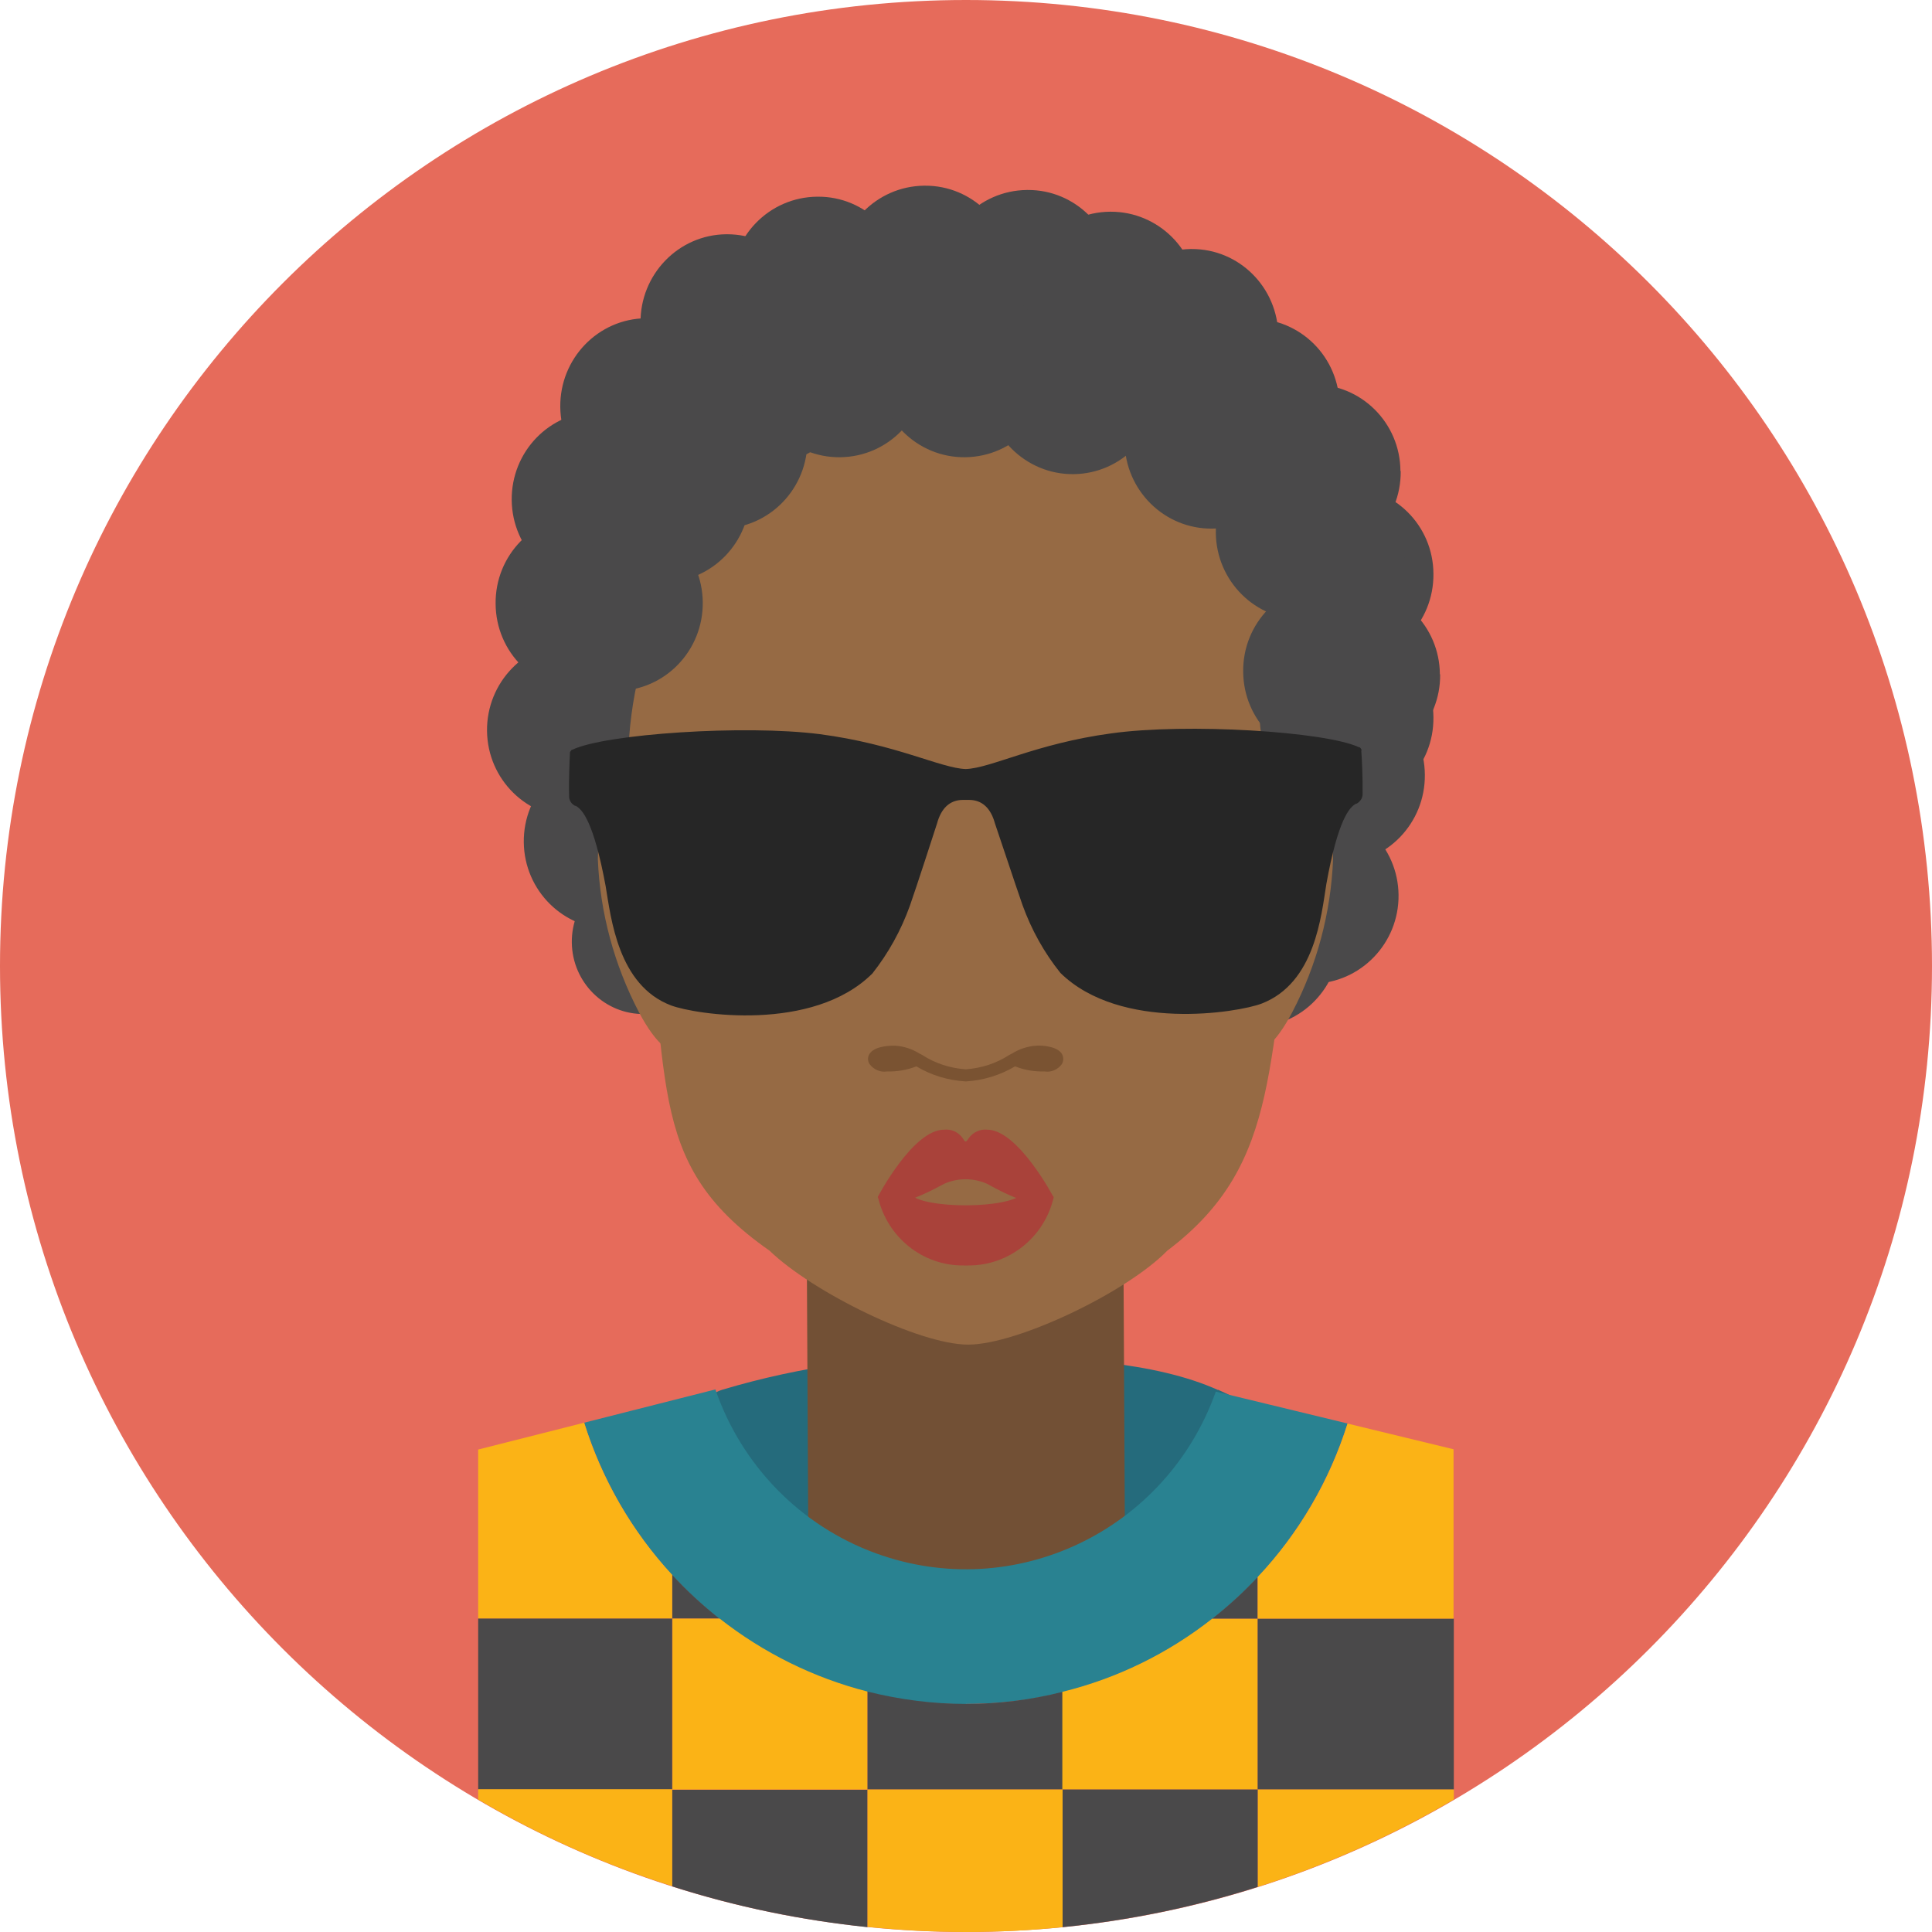 <?xml version="1.0" encoding="UTF-8"?><svg id="Layer_18" xmlns="http://www.w3.org/2000/svg" xmlns:xlink="http://www.w3.org/1999/xlink" viewBox="0 0 72 72"><defs><style>.cls-1{fill:none;}.cls-2{clip-path:url(#clippath);}.cls-3{fill:#fbb316;}.cls-4{fill:#e66b5b;}.cls-5{fill:#a9423a;}.cls-6{fill:#725035;}.cls-7{fill:#966a44;}.cls-8{fill:#298291;}.cls-9{fill:#4a494a;}.cls-10{fill:#262626;}.cls-11{fill:#256b7c;}.cls-12{fill:#7a5332;}</style><clipPath id="clippath"><rect class="cls-1" width="72" height="72"/></clipPath></defs><g id="Group_438"><g class="cls-2"><g id="Group_437"><path id="Path_540" class="cls-4" d="M72,36c0,19.89-16.12,36-36,36S0,55.88,0,36,16.12,0,36,0s36,16.12,36,36"/><path id="Path_541" class="cls-11" d="M45.39,51.79c2.07,.93,3.75,2.04,3.75,3.27,0,2.5-5.88,4.52-13.14,4.52s-13.14-2.02-13.14-4.52c0-.85,1.5-1.22,2.67-1.89,.61-.36,.52-1.1,1.39-1.38,2.95-.88,6.01-1.3,9.08-1.25,3.7,0,7.08,.22,9.39,1.26"/><path id="Path_542" class="cls-6" d="M41.94,60.7l-11.8,.04-.09-17.32,11.8-.04,.09,17.32Z"/><path id="Path_543" class="cls-8" d="M36,63.5c6.49,.02,12.24-4.21,14.22-10.45l-4.91-1.19c-1.85,5.2-7.52,7.9-12.66,6.03-2.81-1.02-5.01-3.27-5.99-6.11l-4.89,1.24c1.97,6.26,7.73,10.51,14.23,10.49"/><path id="Path_544" class="cls-9" d="M26.81,60.32c-.63-.5-1.22-1.04-1.76-1.63v1.63h1.76Z"/><path id="Path_545" class="cls-3" d="M25.05,58.69c-1.5-1.62-2.62-3.56-3.28-5.67l-3.95,1v6.3h7.23v-1.63Z"/><path id="Path_546" class="cls-3" d="M25.05,66.69h7.28v-3.65c-2-.51-3.88-1.44-5.51-2.72h-1.76v6.37Z"/><path id="Path_547" class="cls-9" d="M39.6,66.69v-3.64c-1.18,.3-2.39,.45-3.6,.45-1.24,0-2.47-.16-3.67-.46v3.65h7.27Z"/><path id="Path_548" class="cls-3" d="M46.87,66.69v-6.37h-1.69c-1.65,1.3-3.55,2.23-5.59,2.73v3.64h7.27Z"/><rect id="Rectangle_348" class="cls-9" x="46.87" y="60.32" width="7.31" height="6.37"/><rect id="Rectangle_349" class="cls-9" x="17.82" y="60.32" width="7.23" height="6.37"/><path id="Path_549" class="cls-9" d="M46.87,58.77c-.52,.56-1.09,1.08-1.69,1.55h1.69v-1.55Z"/><path id="Path_550" class="cls-3" d="M50.22,53.05c-.67,2.14-1.82,4.1-3.35,5.72v1.55h7.3v-6.31l-3.96-.96Z"/><path id="Path_551" class="cls-9" d="M25.05,66.69v3.61c2.37,.76,4.81,1.26,7.28,1.52v-5.12h-7.28Z"/><path id="Path_552" class="cls-3" d="M17.82,66.69v.37c2.28,1.35,4.71,2.43,7.23,3.23v-3.61h-7.23Z"/><path id="Path_553" class="cls-3" d="M46.87,66.69v3.63c2.55-.81,5-1.9,7.31-3.26v-.37h-7.31Z"/><path id="Path_554" class="cls-3" d="M32.33,66.69v5.12c1.22,.12,2.45,.19,3.67,.19,1.21,0,2.41-.06,3.6-.18v-5.13h-7.27Z"/><path id="Path_555" class="cls-9" d="M39.6,66.69v5.13c2.47-.25,4.91-.75,7.27-1.5v-3.63h-7.27Z"/><path id="Path_556" class="cls-9" d="M26.64,35.06c.02,1.49-1.16,2.71-2.63,2.73-1.47,.02-2.68-1.17-2.7-2.66-.02-1.49,1.16-2.71,2.63-2.73,.01,0,.02,0,.03,0,1.46-.01,2.65,1.17,2.66,2.65,0,0,0,0,0,0"/><path id="Path_557" class="cls-9" d="M25.99,31.32c.02,1.81-1.41,3.28-3.2,3.3-1.79,.02-3.25-1.43-3.27-3.23-.02-1.81,1.41-3.28,3.2-3.3,.01,0,.02,0,.03,0,1.77-.01,3.22,1.43,3.23,3.23,0,0,0,0,0,0"/><path id="Path_558" class="cls-9" d="M24.61,27.16c.02,1.8-1.41,3.29-3.19,3.31-1.78,.02-3.25-1.42-3.27-3.23-.02-1.8,1.41-3.29,3.19-3.31,.01,0,.03,0,.04,0,1.77,0,3.22,1.43,3.23,3.23"/><path id="Path_559" class="cls-9" d="M24.93,22.44c.02,1.81-1.42,3.28-3.2,3.3-1.79,.02-3.25-1.43-3.26-3.24-.02-1.81,1.42-3.28,3.2-3.3,.01,0,.02,0,.03,0,1.78,0,3.22,1.44,3.23,3.24"/><path id="Path_560" class="cls-9" d="M25.54,18.57c.02,1.81-1.41,3.29-3.2,3.3-1.79,.02-3.25-1.43-3.27-3.23-.02-1.81,1.41-3.29,3.2-3.3,.01,0,.02,0,.03,0,1.78-.01,3.22,1.43,3.24,3.23,0,0,0,0,0,0"/><path id="Path_561" class="cls-9" d="M27.34,15.09c.02,1.81-1.41,3.29-3.19,3.31-1.79,.02-3.25-1.42-3.27-3.23-.02-1.81,1.41-3.29,3.19-3.31,.01,0,.03,0,.04,0,1.77,0,3.22,1.44,3.23,3.23"/><path id="Path_562" class="cls-9" d="M30.33,11.96c.02,1.81-1.41,3.29-3.19,3.31s-3.25-1.42-3.27-3.23c-.02-1.81,1.41-3.29,3.19-3.31,.01,0,.02,0,.04,0,1.77,0,3.22,1.44,3.24,3.23"/><path id="Path_563" class="cls-9" d="M33.72,10.56c.02,1.81-1.41,3.28-3.2,3.3-1.79,.02-3.25-1.43-3.27-3.23-.02-1.81,1.41-3.28,3.2-3.3,.01,0,.02,0,.03,0,1.77-.01,3.22,1.43,3.24,3.23,0,0,0,0,0,0"/><path id="Path_564" class="cls-9" d="M37.71,10.15c.02,1.8-1.41,3.28-3.2,3.3-1.78,.02-3.25-1.43-3.27-3.23-.02-1.8,1.41-3.28,3.2-3.3,.01,0,.02,0,.03,0,1.77-.01,3.22,1.43,3.23,3.23,0,0,0,0,0,0"/><path id="Path_565" class="cls-9" d="M41.54,10.31c.02,1.81-1.41,3.28-3.2,3.3s-3.25-1.43-3.27-3.23c-.02-1.81,1.41-3.28,3.2-3.3,.01,0,.02,0,.03,0,1.77-.01,3.22,1.43,3.23,3.23,0,0,0,0,0,0"/><path id="Path_566" class="cls-9" d="M44.63,11.12c.02,1.8-1.41,3.28-3.2,3.3-1.78,.02-3.25-1.43-3.27-3.23-.02-1.8,1.41-3.28,3.2-3.3,.01,0,.02,0,.04,0,1.77,0,3.22,1.44,3.23,3.23h0"/><path id="Path_567" class="cls-9" d="M47.64,12.51c.02,1.8-1.41,3.28-3.19,3.31s-3.25-1.42-3.27-3.23c-.02-1.8,1.41-3.28,3.19-3.31,.01,0,.02,0,.03,0,1.78-.01,3.22,1.43,3.24,3.23"/><path id="Path_568" class="cls-9" d="M49.92,15.12c.02,1.8-1.42,3.28-3.2,3.3-1.78,.02-3.25-1.43-3.26-3.24-.02-1.8,1.42-3.28,3.2-3.3,0,0,.02,0,.03,0,1.77-.01,3.22,1.43,3.23,3.23,0,0,0,0,0,0"/><path id="Path_569" class="cls-9" d="M52.2,17.56c.02,1.8-1.41,3.28-3.2,3.3-1.78,.02-3.25-1.43-3.27-3.23-.02-1.8,1.41-3.28,3.2-3.3,.01,0,.02,0,.03,0,1.77-.01,3.22,1.43,3.23,3.22,0,0,0,0,0,0"/><path id="Path_570" class="cls-9" d="M53.42,21.38c.02,1.81-1.41,3.28-3.2,3.3-1.79,.02-3.25-1.43-3.27-3.23-.02-1.81,1.41-3.28,3.2-3.3,.01,0,.02,0,.04,0,1.78,0,3.22,1.44,3.23,3.23"/><path id="Path_571" class="cls-9" d="M53.67,25.13c.02,1.8-1.41,3.28-3.2,3.3-1.78,.02-3.25-1.43-3.27-3.23s1.41-3.28,3.2-3.3c.01,0,.02,0,.03,0,1.77-.01,3.22,1.44,3.23,3.23,0,0,0,0,0,0"/><path id="Path_572" class="cls-9" d="M53.1,28.87c.02,1.8-1.41,3.29-3.19,3.31-1.78,.02-3.25-1.42-3.27-3.23s1.41-3.29,3.19-3.31c.01,0,.03,0,.04,0,1.77,0,3.22,1.44,3.23,3.23"/><path id="Path_573" class="cls-9" d="M52.12,33.35c.02,1.8-1.41,3.28-3.19,3.31s-3.25-1.42-3.27-3.23c-.02-1.8,1.41-3.28,3.19-3.31,.01,0,.02,0,.03,0,1.77,0,3.22,1.44,3.24,3.23"/><path id="Path_574" class="cls-9" d="M49.92,34.98c.02,1.8-1.41,3.28-3.2,3.3-1.78,.02-3.25-1.43-3.27-3.23-.02-1.8,1.41-3.28,3.2-3.3,.01,0,.02,0,.03,0,1.77-.01,3.22,1.43,3.23,3.22,0,0,0,0,0,.01"/><path id="Path_575" class="cls-9" d="M52.84,24.93c-.05,9.34-7.57,16.87-16.81,16.82-9.23-.05-16.68-7.66-16.63-16.99,.05-9.3,7.52-16.82,16.72-16.82,9.26,.02,16.74,7.63,16.72,16.99"/><path id="Path_576" class="cls-7" d="M48.46,29.89c.67-.17,1.22,.5,1.22,2.13-.08,1.99-.6,3.94-1.52,5.7-1.3,2.47-2.27,1.58-2.61-.14-.04,.06-.09,.12-.12,.19,1.28-2.51,2.3-5.15,3.03-7.88"/><path id="Path_577" class="cls-7" d="M23.51,29.89c-.67-.17-1.22,.5-1.23,2.13,.08,1.99,.61,3.94,1.53,5.7,1.31,2.47,2.26,1.58,2.61-.14,.04,.06,.08,.12,.13,.19-1.29-2.51-2.3-5.15-3.03-7.88"/><path id="Path_578" class="cls-7" d="M36.04,15.41c-7.28,0-14.19,6.38-12.33,16.5,1.49,8.14,.1,11.3,4.97,14.7,1.58,1.53,5.57,3.5,7.4,3.5s5.91-1.95,7.42-3.5c4.39-3.31,3.62-7.24,4.96-14.7,1.75-9.69-5.14-16.5-12.42-16.5"/><path id="Path_579" class="cls-12" d="M39.55,39.24c-.23-.29-.86-.28-.93-.27-.32,.02-.63,.12-.9,.29l-.1,.05c-.49,.32-1.05,.5-1.63,.54-.58-.04-1.14-.22-1.63-.54l-.1-.05c-.27-.17-.58-.27-.9-.29-.07,0-.7-.02-.93,.27-.1,.12-.11,.29-.02,.42,.15,.2,.4,.31,.64,.27,.37,.01,.75-.05,1.1-.19,.55,.33,1.17,.52,1.82,.56h.04c.64-.04,1.26-.23,1.82-.56,.35,.14,.72,.2,1.1,.19,.25,.04,.49-.07,.64-.27,.08-.13,.07-.3-.02-.42"/><path id="Path_580" class="cls-9" d="M34.51,13.74c.02,1.81-1.41,3.28-3.2,3.3s-3.25-1.43-3.27-3.23c-.02-1.81,1.41-3.28,3.2-3.3,.01,0,.02,0,.03,0,1.78-.01,3.22,1.44,3.23,3.23h0"/><path id="Path_581" class="cls-9" d="M39.17,13.74c.02,1.81-1.41,3.28-3.2,3.3-1.79,.02-3.25-1.43-3.27-3.23-.02-1.81,1.41-3.28,3.2-3.3,.01,0,.02,0,.03,0,1.78-.01,3.22,1.44,3.24,3.23h0"/><path id="Path_582" class="cls-9" d="M43.21,14.37c.02,1.8-1.41,3.28-3.2,3.3-1.78,.02-3.25-1.43-3.27-3.23s1.41-3.28,3.2-3.3c.01,0,.02,0,.03,0,1.77-.01,3.22,1.44,3.23,3.23h0"/><path id="Path_583" class="cls-9" d="M48.38,16.39c.02,1.81-1.41,3.29-3.2,3.31s-3.25-1.43-3.27-3.23c-.02-1.81,1.41-3.29,3.2-3.31,.01,0,.03,0,.04,0,1.78,0,3.22,1.44,3.23,3.23"/><path id="Path_584" class="cls-9" d="M51.78,19.79c.02,1.81-1.41,3.28-3.2,3.3-1.79,.02-3.25-1.43-3.27-3.23-.02-1.81,1.41-3.28,3.2-3.3,.01,0,.02,0,.04,0,1.78,0,3.22,1.44,3.23,3.23,0,0,0,0,0,0"/><path id="Path_585" class="cls-9" d="M52.79,24.97c.02,1.81-1.42,3.28-3.2,3.3-1.79,.02-3.25-1.43-3.26-3.24-.02-1.81,1.42-3.28,3.2-3.3,.01,0,.02,0,.03,0,1.78-.01,3.22,1.44,3.23,3.23,0,0,0,0,0,0"/><path id="Path_586" class="cls-9" d="M53.42,26.73c.02,1.81-1.41,3.28-3.2,3.3-1.79,.02-3.25-1.43-3.27-3.23-.02-1.81,1.41-3.28,3.2-3.3,.01,0,.02,0,.04,0,1.77-.01,3.22,1.43,3.23,3.23,0,0,0,0,0,0"/><path id="Path_587" class="cls-9" d="M26.19,22.44c.02,1.81-1.41,3.29-3.2,3.31s-3.25-1.43-3.27-3.23c-.02-1.81,1.41-3.29,3.2-3.31,.01,0,.02,0,.03,0,1.78,0,3.22,1.44,3.24,3.23"/><path id="Path_588" class="cls-9" d="M27.95,18.4c.02,1.8-1.41,3.28-3.2,3.3-1.78,.02-3.25-1.43-3.27-3.23-.02-1.8,1.41-3.28,3.2-3.3,.01,0,.02,0,.03,0,1.78,0,3.22,1.44,3.24,3.23"/><path id="Path_589" class="cls-9" d="M30.09,16.39c.02,1.81-1.41,3.29-3.2,3.31-1.79,.02-3.25-1.43-3.27-3.23-.02-1.81,1.41-3.29,3.2-3.31,.01,0,.03,0,.04,0,1.78,0,3.22,1.44,3.23,3.23"/><path id="Path_590" class="cls-10" d="M50.74,27.97v-.03s-.03-.07-.07-.09h-.02c-1.24-.59-6.43-.91-9.23-.52-2.82,.38-4.49,1.3-5.43,1.33-.93-.03-2.61-.93-5.44-1.3-2.8-.36-7.99-.01-9.22,.58h-.02s-.06,.06-.07,.1v.03c-.01,.2-.05,1.08-.03,1.58v.07c.02,.14,.1,.25,.22,.31h.02c.25,.12,.68,.61,1.12,2.99,.2,1.19,.46,3.7,2.44,4.45,.91,.34,5.28,1.02,7.5-1.19,.6-.76,1.07-1.61,1.4-2.53,.25-.71,.91-2.75,1.01-3.06,.15-.55,.46-.88,.97-.88h.22c.51,0,.82,.33,.97,.88,.11,.31,.78,2.34,1.03,3.05,.33,.91,.8,1.76,1.41,2.52,2.24,2.19,6.61,1.48,7.5,1.14,1.99-.77,2.22-3.28,2.41-4.46,.43-2.38,.86-2.87,1.11-2.99h.02c.12-.07,.21-.19,.22-.33v-.07c.01-.5-.03-1.38-.05-1.58"/><path id="Path_591" class="cls-5" d="M36.8,42.1c-.27-.03-.54,.09-.7,.32-.05,.07-.07,.11-.11,.12-.05,0-.06-.05-.11-.12-.16-.23-.42-.35-.7-.32-1.16,0-2.47,2.51-2.47,2.51,.36,.7,2.16-.33,2.47-.49,.51-.23,1.1-.23,1.61,0,.31,.17,2.11,1.2,2.47,.49,0,0-1.32-2.51-2.47-2.51"/><path id="Path_592" class="cls-5" d="M39.27,44.61s-.71-.71-1.17-.13-3.75,.59-4.21,0-1.17,.13-1.17,.13c.34,1.5,1.67,2.57,3.2,2.55h0s.05,0,.08,0c.03,0,.05,0,.08,0h0c1.52,.01,2.85-1.05,3.19-2.55"/></g></g></g></svg>